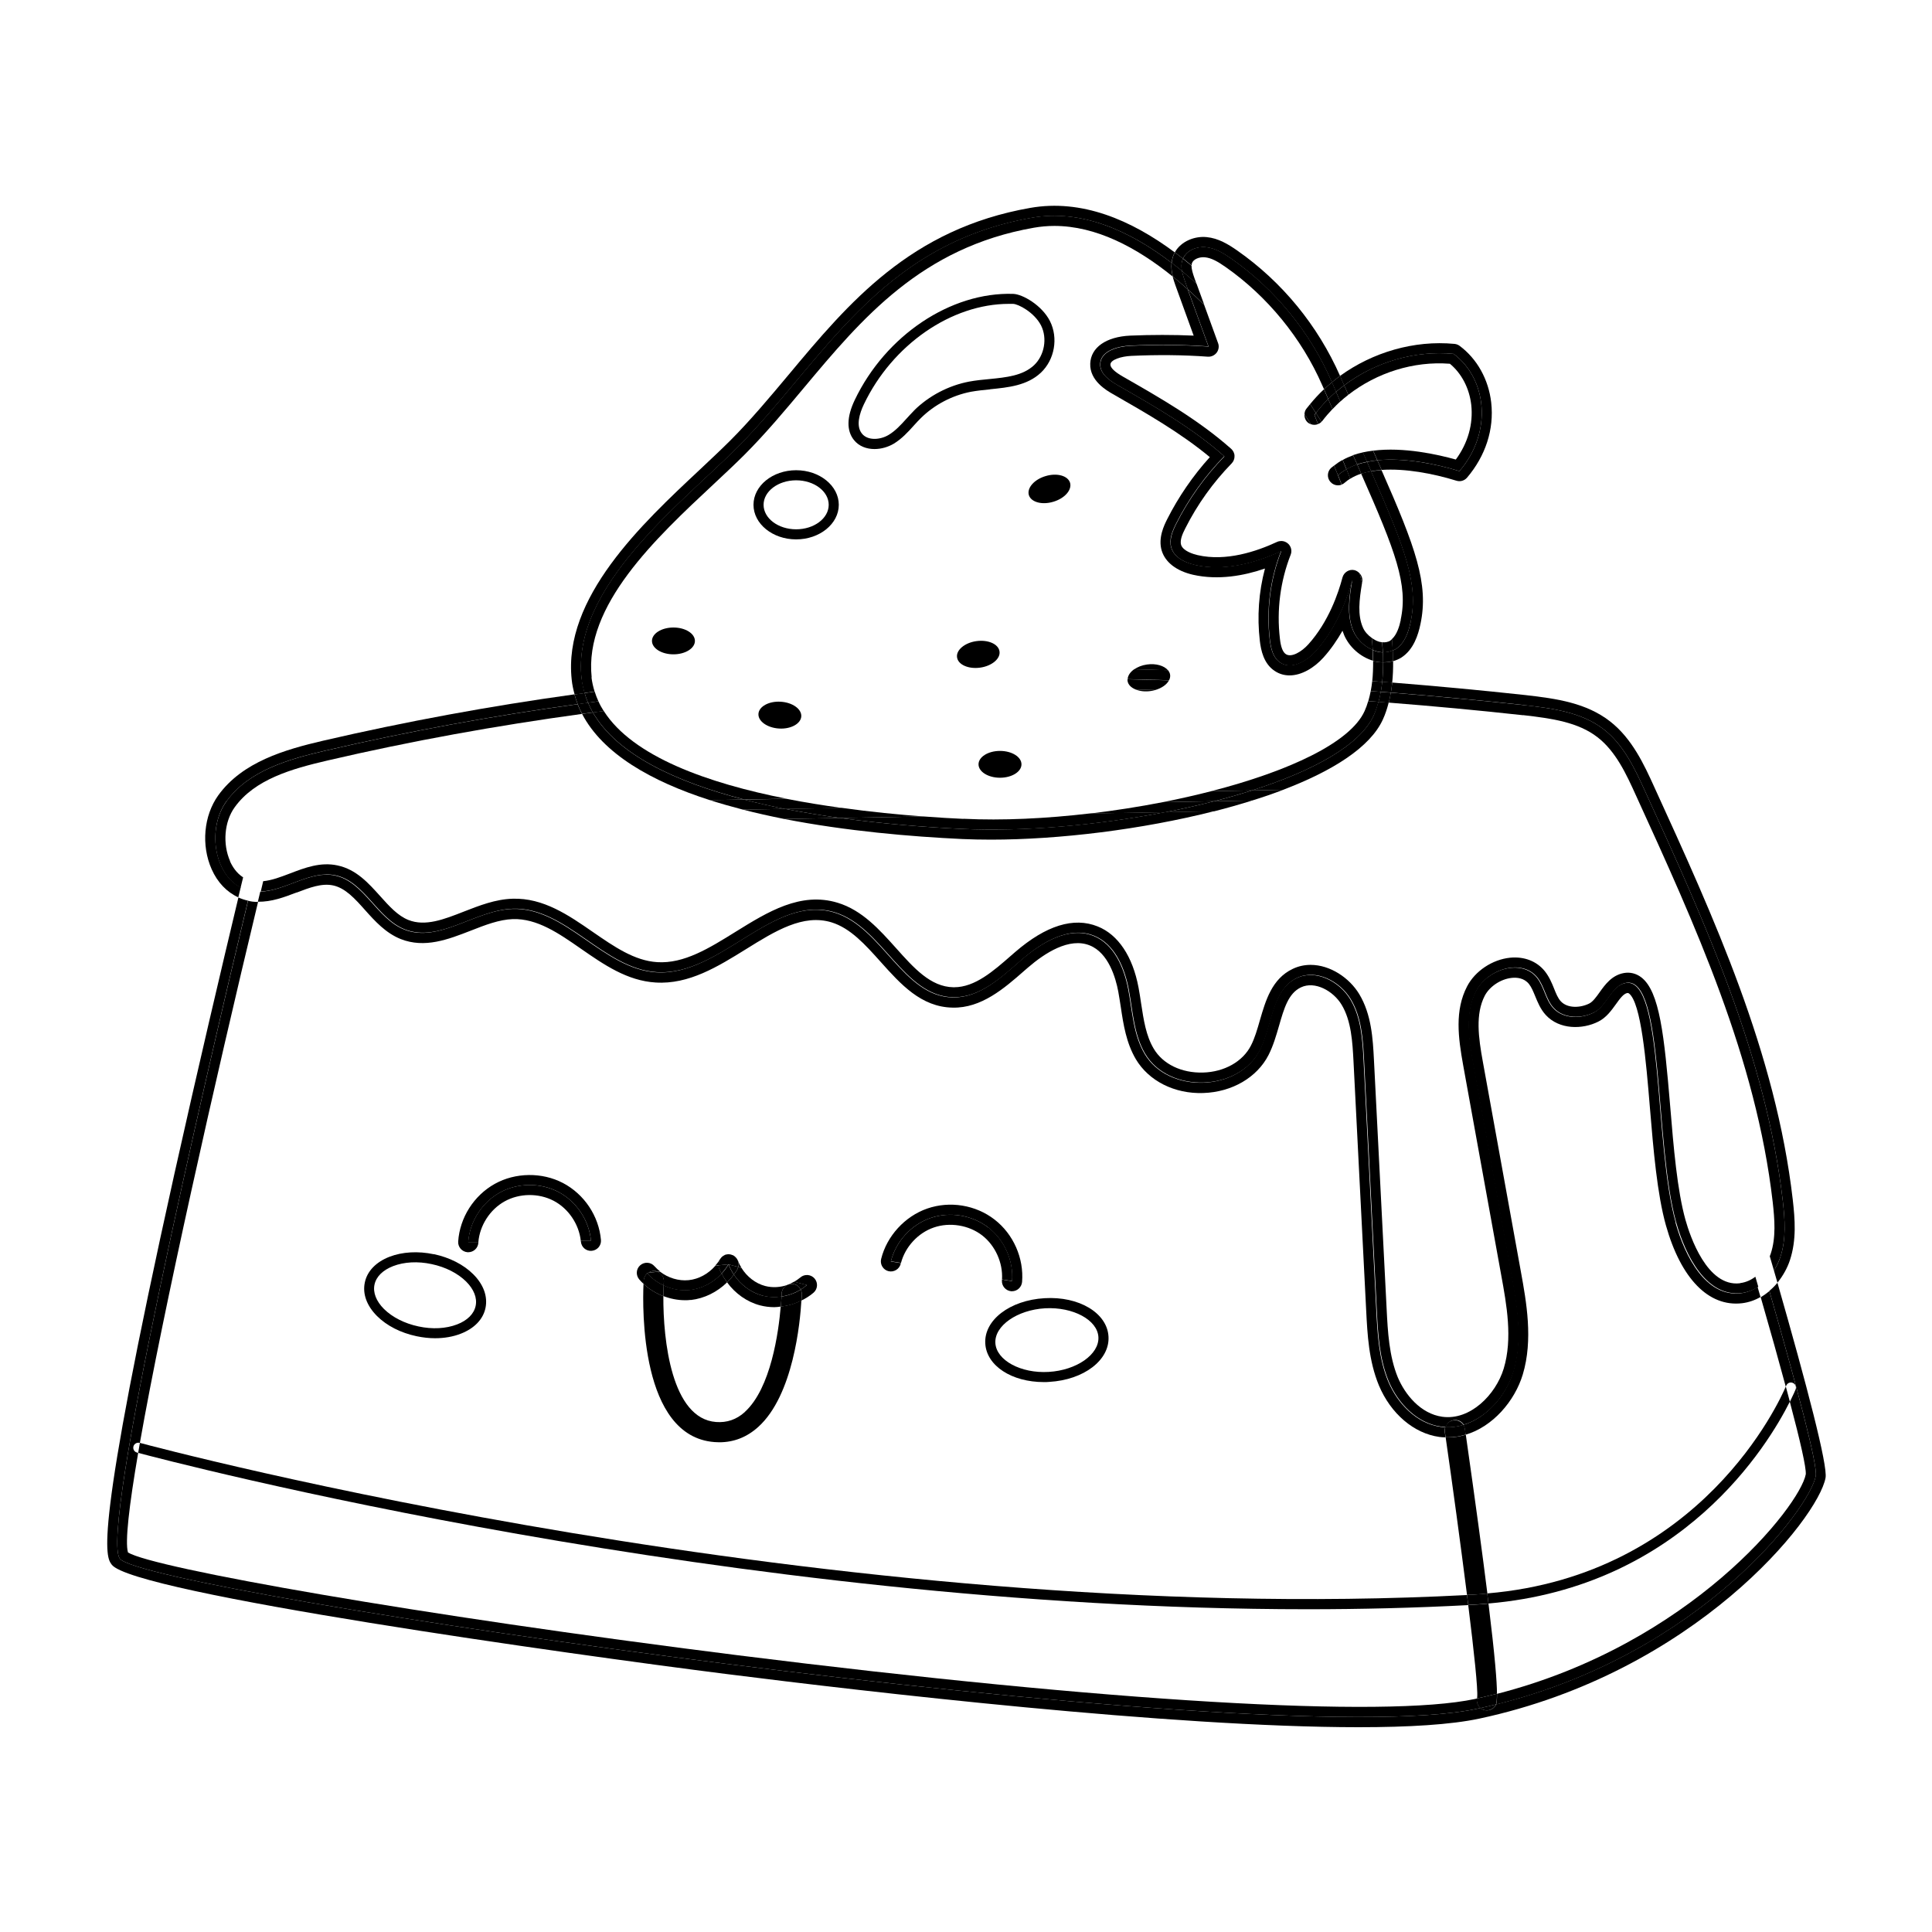 <svg width="2000" height="2000" viewBox="0 0 2000 2000" fill="none" xmlns="http://www.w3.org/2000/svg">
<g clip-path="url(#clip0_157_247)">
<path d="M234.47 829.535C257.328 797.701 298.554 785.907 336.754 777.035C423.068 756.996 510.218 740.922 597.994 728.919C596.741 725.684 595.593 722.239 594.654 718.795C507.191 730.902 420.355 746.871 334.353 766.807C295.006 775.992 250.961 788.621 225.912 823.377C210.883 844.357 208.065 875.042 219.128 899.883C225.181 913.556 234.888 923.576 246.682 928.899C247.517 925.351 248.352 921.906 249.187 918.566C221.215 904.058 214.431 857.195 234.47 829.327V829.535Z" fill="black"/>
<path d="M734.824 828.283L770.101 827.657C698.92 809.287 638.594 780.897 613.754 737.582C609.996 738.104 606.343 738.521 602.586 739.043C624.191 780.375 674.289 808.869 734.824 828.283Z" fill="black"/>
<path d="M608.744 727.457C607.388 724.222 606.135 720.882 605.196 717.438C601.752 717.855 598.203 718.377 594.759 718.899C595.698 722.343 596.742 725.683 598.099 729.023C601.647 728.501 605.196 728.084 608.849 727.562L608.744 727.457Z" fill="black"/>
<path d="M613.754 737.583C611.875 734.348 610.206 730.903 608.744 727.459C605.196 727.981 601.647 728.398 597.994 728.92C599.351 732.365 600.812 735.704 602.586 738.94C606.344 738.418 609.997 738.001 613.754 737.479V737.583Z" fill="black"/>
<path d="M615.632 715.977C612.084 716.394 608.64 716.916 605.195 717.438C606.135 720.882 607.387 724.222 608.744 727.458C612.293 726.936 615.946 726.414 619.494 725.996C618.033 722.761 616.676 719.421 615.632 715.977Z" fill="black"/>
<path d="M625.026 736.12C622.939 732.885 621.06 729.545 619.494 725.996C615.946 726.414 612.293 726.935 608.744 727.457C610.205 730.902 611.875 734.242 613.754 737.582C617.511 737.06 621.269 736.642 625.026 736.12Z" fill="black"/>
<path d="M697.146 649.596C684.83 649.596 674.915 655.858 674.915 663.477C674.915 671.097 684.83 677.359 697.146 677.359C709.462 677.359 719.377 671.097 719.377 663.477C719.377 655.858 709.462 649.596 697.146 649.596Z" fill="black"/>
<path d="M754.654 1298.49C755.802 1298.49 756.95 1298.8 757.994 1299.32C756.846 1298.9 755.802 1298.59 754.654 1298.49Z" fill="black"/>
<path d="M764.152 1305.9C764.152 1305.9 764.152 1306.11 764.257 1306.21C764.257 1306.11 764.152 1306 764.152 1305.9Z" fill="black"/>
<path d="M759.456 1299.84C759.456 1299.84 758.83 1299.64 758.517 1299.53C759.56 1300.05 760.604 1300.78 761.439 1301.62C760.813 1300.99 760.291 1300.37 759.456 1299.95V1299.84Z" fill="black"/>
<path d="M761.752 1301.83C762.587 1302.77 763.318 1303.81 763.839 1305.06C763.318 1303.81 762.691 1302.77 761.752 1301.83Z" fill="black"/>
<path d="M670.01 1318.11C670.01 1318.11 669.697 1317.8 669.592 1317.69H671.054C672.932 1316.33 675.02 1315.5 677.525 1315.6C678.673 1315.6 679.821 1316.02 680.864 1316.54L683.369 1316.23C681.282 1314.56 679.299 1312.79 677.525 1310.8C673.767 1306.42 667.192 1306 662.808 1309.76C658.425 1313.52 658.007 1320.09 661.765 1324.48C663.121 1326.15 664.687 1327.61 666.252 1329.07C666.252 1327.08 666.461 1325.83 666.461 1325.31C666.67 1322.39 668.027 1319.88 670.114 1318.11H670.01Z" fill="black"/>
<path d="M715.098 1345.77C729.084 1344.2 742.443 1337.52 752.671 1327.5C750.584 1324.68 748.705 1321.66 747.035 1318.42C738.268 1327.82 726.474 1333.97 713.95 1335.33C704.765 1336.27 695.372 1334.5 687.022 1330.53C686.813 1333.97 686.709 1337.63 686.709 1341.7C693.806 1344.41 701.425 1345.98 709.044 1345.98C711.027 1345.98 713.01 1345.98 714.993 1345.66L715.098 1345.77Z" fill="black"/>
<path d="M745.992 1302.77C745.992 1302.77 745.47 1303.29 745.261 1303.6C743.904 1306 742.234 1308.19 740.355 1310.28L744.008 1309.86C743.8 1307.25 744.53 1304.75 745.992 1302.66V1302.77Z" fill="black"/>
<path d="M747.453 1300.99C748.079 1300.47 748.81 1300.05 749.541 1299.63C748.81 1300.05 748.079 1300.37 747.453 1300.99Z" fill="black"/>
<path d="M687.231 1326.77C687.231 1327.92 687.126 1329.38 687.022 1330.74C695.372 1334.7 704.765 1336.48 713.95 1335.54C726.474 1334.18 738.268 1327.92 747.035 1318.63C746.096 1316.75 745.157 1314.77 744.426 1312.79C744.113 1311.85 744.008 1311.01 744.008 1310.07L740.355 1310.49C733.258 1318.63 723.343 1324.16 712.906 1325.21C702.469 1326.25 691.719 1322.91 683.265 1316.44L680.76 1316.75C684.726 1318.42 687.544 1322.39 687.231 1326.98V1326.77Z" fill="black"/>
<path d="M669.593 1317.69C669.593 1317.69 669.906 1318 670.01 1318.11C670.323 1317.9 670.741 1317.69 671.054 1317.48H669.593V1317.69Z" fill="black"/>
<path d="M764.152 1311.53L767.597 1312.47C766.344 1310.49 765.3 1308.4 764.361 1306.21C764.779 1307.99 764.674 1309.76 764.152 1311.64V1311.53Z" fill="black"/>
<path d="M758.099 1299.32C758.099 1299.32 758.412 1299.32 758.516 1299.43C758.412 1299.43 758.203 1299.43 758.099 1299.32Z" fill="black"/>
<path d="M750.48 1299.22C750.48 1299.22 749.958 1299.64 749.645 1299.74C750.062 1299.53 750.48 1299.32 750.897 1299.11C750.793 1299.11 750.584 1299.11 750.48 1299.11V1299.22Z" fill="black"/>
<path d="M761.438 1301.51C761.438 1301.51 761.647 1301.72 761.752 1301.83C761.752 1301.72 761.543 1301.62 761.438 1301.51Z" fill="black"/>
<path d="M763.943 1305.17C763.943 1305.17 763.943 1305.17 763.943 1305.06C764.048 1305.38 764.256 1305.58 764.361 1305.9C764.361 1305.69 764.152 1305.48 764.048 1305.27L763.943 1305.17Z" fill="black"/>
<path d="M745.992 1302.77C746.41 1302.14 746.932 1301.51 747.558 1300.99C746.932 1301.51 746.514 1302.14 745.992 1302.77Z" fill="black"/>
<path d="M743.904 1309.86L754.237 1308.82C754.237 1308.82 754.237 1308.82 754.237 1308.92L764.152 1311.53C764.674 1309.76 764.778 1307.88 764.361 1306.11C764.361 1306 764.361 1305.9 764.257 1305.79C764.257 1305.48 763.943 1305.27 763.839 1304.96C763.317 1303.71 762.691 1302.66 761.752 1301.72C761.752 1301.72 761.543 1301.51 761.439 1301.41C760.604 1300.57 759.56 1299.84 758.516 1299.32C758.412 1299.32 758.203 1299.32 758.099 1299.22C757.055 1298.8 755.907 1298.49 754.759 1298.38C754.55 1298.38 754.341 1298.38 754.028 1298.38C752.985 1298.38 751.941 1298.59 750.897 1298.9C750.48 1299.01 750.062 1299.32 749.645 1299.53C748.914 1299.95 748.184 1300.37 747.557 1300.89C747.035 1301.41 746.514 1301.93 745.992 1302.66C744.426 1304.75 743.696 1307.15 744.009 1309.86H743.904Z" fill="black"/>
<path d="M759.664 1319.47C757.472 1316.23 755.594 1312.68 754.132 1308.92C752.149 1312.37 749.749 1315.6 747.035 1318.42C748.601 1321.66 750.584 1324.68 752.671 1327.5C755.176 1325 757.577 1322.39 759.664 1319.47Z" fill="black"/>
<path d="M754.132 1308.92C754.132 1308.92 754.132 1308.92 754.132 1308.82L743.8 1309.86C743.8 1310.8 743.904 1311.74 744.217 1312.58C744.948 1314.56 745.887 1316.54 746.827 1318.42C749.54 1315.5 751.941 1312.37 753.924 1308.92H754.132Z" fill="black"/>
<path d="M759.665 1319.47C760.917 1317.69 762.169 1315.92 763.318 1314.04C763.735 1313.2 763.944 1312.37 764.153 1311.53L754.237 1308.92C755.698 1312.68 757.577 1316.23 759.769 1319.47H759.665Z" fill="black"/>
<path d="M686.709 1341.8C686.709 1337.73 686.814 1334.08 687.023 1330.63C680.656 1327.61 674.811 1323.43 670.01 1318.11C667.923 1319.88 666.566 1322.39 666.357 1325.31C666.357 1325.83 666.253 1327.09 666.148 1329.07C672.098 1334.6 679.09 1338.88 686.709 1341.8Z" fill="black"/>
<path d="M677.525 1315.6C675.124 1315.5 672.932 1316.34 671.054 1317.48L680.76 1316.44C679.716 1316.02 678.673 1315.6 677.42 1315.5L677.525 1315.6Z" fill="black"/>
<path d="M680.76 1316.54L671.053 1317.59C671.053 1317.59 670.323 1317.9 670.01 1318.21C674.706 1323.54 680.551 1327.71 687.022 1330.74C687.022 1329.38 687.127 1328.02 687.231 1326.77C687.544 1322.18 684.83 1318.21 680.76 1316.54Z" fill="black"/>
<path d="M582.86 1224.69C561.255 1213.32 533.493 1213.63 512.201 1225.53C490.492 1237.64 475.985 1260.5 474.315 1285.13C473.897 1290.87 478.281 1295.88 484.021 1296.3C484.23 1296.3 484.543 1296.3 484.752 1296.3C490.179 1296.3 494.771 1292.12 495.189 1286.59C495.189 1286.28 495.189 1286.07 495.293 1285.75H484.752C486.213 1264.77 498.946 1244.84 517.315 1234.61C535.685 1224.38 559.377 1224.07 578.059 1233.88C596.742 1243.69 609.892 1263.31 611.771 1284.4H601.23C601.23 1284.4 601.229 1285.02 601.334 1285.34C601.856 1291.08 606.761 1295.36 612.606 1294.83C618.346 1294.31 622.626 1289.3 622.104 1283.56C619.912 1258.83 604.882 1236.28 582.86 1224.69Z" fill="black"/>
<path d="M577.955 1233.88C559.273 1224.07 535.58 1224.38 517.211 1234.61C498.842 1244.84 486.109 1264.77 484.647 1285.86H495.189C496.65 1268.53 507.192 1252.14 522.325 1243.69C537.668 1235.13 557.603 1234.92 573.154 1243.06C588.496 1251.1 599.351 1267.28 601.23 1284.5H611.771C609.892 1263.31 596.742 1243.69 578.059 1233.88H577.955Z" fill="black"/>
<path d="M449.057 1298.38C432.775 1294.94 416.493 1295.88 403.238 1300.99C389.252 1306.42 380.068 1315.92 377.667 1327.61C375.162 1339.4 379.65 1351.72 390.296 1362.36C400.316 1372.38 414.823 1379.79 431.209 1383.24C437.68 1384.6 444.151 1385.33 450.414 1385.33C459.911 1385.33 469.096 1383.76 477.028 1380.63C491.014 1375.2 500.198 1365.7 502.599 1353.91C504.999 1342.11 500.616 1329.8 489.97 1319.15C479.95 1309.13 465.443 1301.72 449.057 1298.28V1298.38ZM492.371 1351.93C490.596 1360.17 483.812 1366.96 473.166 1371.03C461.79 1375.41 447.596 1376.25 433.192 1373.11C418.894 1370.09 406.16 1363.62 397.498 1355.06C389.461 1347.02 385.912 1338.04 387.687 1329.8C389.461 1321.55 396.245 1314.87 406.891 1310.7C418.267 1306.31 432.462 1305.48 446.865 1308.61C461.268 1311.64 473.897 1318.11 482.56 1326.67C490.596 1334.7 494.145 1343.68 492.371 1351.93Z" fill="black"/>
<path d="M1831.66 1336.37C1860.78 1437.72 1881.76 1516.73 1879.67 1527.9C1873.51 1561.2 1761.1 1711.7 1548.71 1764.41C1548.5 1764.83 1548.29 1765.25 1548.19 1765.45C1546.2 1768.79 1542.76 1770.57 1539.21 1770.57C1537.44 1770.57 1535.56 1770.15 1533.89 1769.11C1533.37 1768.79 1533.05 1768.38 1532.63 1768.06C1531.49 1768.27 1530.34 1768.59 1529.09 1768.9C1304.06 1816.91 150.452 1648.76 124.047 1613.49C103.277 1585.72 210.257 1126.27 256.702 932.343C253.258 931.612 249.918 930.464 246.787 929.107C229.774 1000.19 204.621 1107.06 180.616 1214.78C96.388 1593.86 109.435 1611.4 115.697 1619.75C137.823 1649.29 593.089 1712.85 750.793 1732.79C899.313 1751.57 1212.53 1788 1406.45 1788C1458.43 1788 1501.85 1785.39 1531.28 1779.13C1755.05 1731.32 1882.07 1571.74 1889.79 1529.88C1892.19 1517.04 1870.38 1433.86 1840.01 1327.92C1837.5 1330.95 1834.68 1333.76 1831.55 1336.37H1831.66Z" fill="black"/>
<path d="M1528.98 1758.25C1528.25 1758.36 1527.62 1758.57 1526.89 1758.77C1433.59 1778.71 1148.24 1761.7 763.526 1713.48C431.001 1671.73 159.115 1623.4 132.5 1607.12C129.265 1596.47 133.648 1558.69 143.042 1504C142.416 1503.79 141.894 1503.68 141.789 1503.68C138.971 1502.95 137.406 1500.03 138.136 1497.32C138.867 1494.6 141.789 1492.93 144.503 1493.66C144.503 1493.66 144.712 1493.66 144.816 1493.66C169.03 1356.1 221.842 1122.3 267.139 933.7C265.364 933.7 263.486 933.595 261.607 933.387C259.937 933.178 258.372 932.865 256.806 932.447C210.257 1126.37 103.277 1585.72 124.046 1613.49C150.452 1648.76 1304.06 1816.91 1529.09 1768.9C1530.23 1768.69 1531.38 1768.38 1532.63 1768.06C1529.71 1765.66 1528.36 1761.91 1529.09 1758.15L1528.98 1758.25Z" fill="black"/>
<path d="M1848.67 1435.42C1848.88 1434.9 1849.09 1434.49 1849.09 1434.49C1850.13 1431.77 1853.16 1430.41 1855.87 1431.56C1858.58 1432.61 1859.84 1435.63 1858.79 1438.35C1858.69 1438.66 1856.71 1443.36 1852.84 1451.19C1863.7 1492.1 1869.86 1519.34 1869.34 1526.13C1863.28 1559 1750.46 1702.1 1549.75 1753.45C1549.75 1760.44 1549.23 1763.16 1548.71 1764.52C1761.1 1711.81 1873.41 1561.4 1879.67 1528C1881.76 1516.84 1860.78 1437.83 1831.66 1336.48C1828.84 1338.88 1825.92 1340.97 1822.68 1342.85C1832.7 1377.6 1841.47 1408.91 1848.67 1435.63V1435.42Z" fill="black"/>
<path d="M1577.83 729.964C1606.74 733.199 1637.11 737.165 1660.07 754.909C1680.63 770.774 1692.11 795.197 1702.86 818.786C1765.17 955.098 1828.32 1094.23 1845.54 1243.17C1847.73 1262.58 1849.19 1282.62 1843.03 1301.2C1841.47 1306.11 1839.17 1310.8 1836.35 1315.19C1837.61 1319.47 1838.75 1323.64 1840.01 1327.82C1845.85 1320.61 1850.34 1312.47 1852.95 1304.44C1859.84 1283.56 1858.17 1262.17 1855.87 1241.92C1838.34 1090.05 1774.25 949.879 1712.36 814.402C1702.24 792.17 1689.61 764.407 1666.44 746.559C1642.22 727.876 1612.48 723.284 1578.98 719.526C1532.95 714.516 1487.03 710.237 1441.21 706.584C1440.89 710.133 1440.37 713.577 1439.85 716.917C1486.09 720.57 1532.01 724.954 1577.93 729.859L1577.83 729.964Z" fill="black"/>
<path d="M307.112 923.993C320.472 918.879 333.101 914.077 344.79 916.582C357.524 919.296 367.334 930.255 377.771 941.945C388.313 953.739 399.272 965.847 414.823 972.109C439.768 981.92 463.877 972.527 487.256 963.446C502.39 957.497 516.689 951.965 530.883 951.443C556.037 950.713 578.163 965.951 601.542 982.233C625.026 998.516 649.24 1015.32 678.672 1017.09C713.115 1019.29 743.174 1000.6 772.293 982.547C802.665 963.655 831.367 945.911 860.695 954.783C880.421 960.837 895.659 977.85 911.732 995.802C932.293 1018.76 953.585 1042.56 986.149 1043.08C1015.79 1043.81 1039.59 1023.15 1060.25 1004.99L1064.11 1001.65C1081.65 986.513 1106.91 970.126 1128.09 978.685C1147.4 986.408 1154.92 1011.98 1157.63 1026.49C1158.57 1031.71 1159.4 1037.03 1160.24 1042.46C1162.95 1060.72 1165.88 1079.51 1175.79 1096.42C1189.15 1118.96 1215.87 1132.53 1245.61 1131.49C1275.36 1130.55 1301.35 1115.41 1313.25 1092.03C1318.05 1082.54 1321.07 1072.2 1324 1062.08C1329.22 1043.92 1333.7 1028.26 1346.75 1022.1C1361.26 1015.22 1380.25 1025.86 1388.81 1040.06C1398.94 1056.76 1400.08 1078.99 1401.13 1098.51L1414.28 1356.83C1415.53 1381.15 1416.89 1408.7 1427.43 1434.17C1439.74 1463.5 1463.65 1483.85 1489.95 1487.51C1492.14 1487.82 1494.33 1487.92 1496.42 1487.92C1496.1 1486.05 1495.9 1484.06 1495.58 1482.18C1495.37 1480.51 1495.58 1478.95 1496.1 1477.49C1494.54 1477.49 1492.97 1477.38 1491.3 1477.07C1466.46 1473.63 1446.74 1453.06 1437.03 1430C1427.43 1406.83 1425.97 1381.25 1424.71 1356.2C1420.33 1270.1 1415.95 1183.99 1411.56 1097.88C1410.42 1076.07 1409.06 1053.21 1397.79 1034.52C1386.52 1015.84 1361.99 1003.11 1342.26 1012.5C1316.27 1024.82 1317 1061.45 1303.96 1087.13C1282.04 1130.24 1209.5 1132.64 1184.87 1090.89C1173.18 1071.06 1172.24 1047.05 1167.96 1024.4C1163.68 1001.75 1153.35 977.432 1132.06 968.874C1106.38 958.541 1078.2 975.554 1057.33 993.61C1036.46 1011.77 1014.02 1033.06 986.357 1032.54C934.798 1031.71 913.089 959.689 863.722 944.659C799.951 925.245 745.783 1010.83 679.299 1006.55C624.295 1003.11 585.574 939.127 530.466 940.901C491.744 942.154 454.588 976.493 418.58 962.298C389.983 951.026 376.937 912.825 346.878 906.354C320.889 900.822 295.736 922.219 269.435 923.054C268.6 926.498 267.765 930.047 266.93 933.491C281.124 933.7 294.275 928.794 307.008 923.889L307.112 923.993Z" fill="black"/>
<path d="M1734.7 1265.71C1711.84 1184.3 1722.8 1010.62 1682.82 1017.62C1667.9 1020.23 1663.31 1041.41 1649.84 1048.2C1636.38 1054.98 1618.11 1054.77 1607.89 1043.61C1599.74 1034.73 1598.49 1021.37 1590.87 1011.98C1574.8 992.15 1539.63 1003.32 1527.83 1025.97C1516.04 1048.62 1520.21 1075.86 1524.81 1101.01C1537.96 1173.34 1551 1245.78 1564.15 1318.11C1570.31 1351.82 1576.37 1387.1 1566.45 1419.87C1558.94 1444.92 1538.9 1467.68 1514.79 1475.09C1515.52 1476.34 1516.14 1477.7 1516.35 1479.16C1516.67 1481.25 1516.98 1483.23 1517.19 1485.21C1545.37 1476.86 1568.02 1450.45 1576.37 1422.9C1587.22 1386.89 1580.12 1347.75 1574.38 1316.23L1535.04 1099.13C1530.44 1073.98 1527.21 1049.76 1537.02 1030.77C1542.13 1021.06 1553.61 1013.44 1565.09 1012.29C1570.42 1011.77 1577.72 1012.4 1582.73 1018.56C1585.34 1021.79 1587.22 1026.38 1589.2 1031.19C1591.81 1037.45 1594.63 1044.65 1600.16 1050.7C1614.25 1066.05 1638.15 1065.84 1654.54 1057.59C1662.89 1053.42 1668.11 1046.01 1672.8 1039.54C1676.98 1033.69 1680.63 1028.68 1684.6 1027.95C1685.22 1027.95 1685.54 1027.95 1686.27 1028.37C1698.9 1038.18 1704.01 1098.4 1707.98 1146.73C1711.63 1190.67 1715.49 1236.18 1724.57 1268.53C1740.12 1323.75 1768.83 1353.07 1803.27 1349.11C1810.26 1348.27 1816.73 1345.98 1822.47 1342.64C1821.53 1339.19 1820.49 1335.75 1819.45 1332.3C1814.12 1335.64 1808.38 1338.04 1802.02 1338.78C1765.9 1342.95 1744.3 1300.68 1734.49 1265.71H1734.7Z" fill="black"/>
<path d="M238.228 891.533C230.296 873.581 232.175 850.619 242.925 835.693C263.695 806.782 301.79 795.927 339.051 787.264C425.991 767.016 513.976 751.151 602.482 739.043C600.812 735.808 599.247 732.363 597.89 729.023C510.114 741.026 422.965 757.1 336.65 777.14C298.45 786.012 257.224 797.806 234.367 829.64C214.432 857.403 221.216 904.371 249.083 918.879C249.918 915.226 250.857 911.678 251.692 908.233C244.491 903.641 240.316 896.543 238.124 891.638L238.228 891.533Z" fill="black"/>
<path d="M1576.68 740.295C1607.05 743.739 1633.77 747.705 1653.7 763.153C1672.8 777.869 1683.76 801.875 1693.37 823.063C1754.63 957.079 1817.98 1095.69 1835.1 1244.32C1837.08 1262.16 1838.65 1281.06 1833.01 1297.96C1832.7 1298.8 1832.39 1299.63 1832.07 1300.47C1833.54 1305.37 1834.89 1310.38 1836.35 1315.19C1839.17 1310.8 1841.36 1306 1843.03 1301.2C1849.19 1282.62 1847.73 1262.58 1845.54 1243.17C1828.32 1094.23 1765.17 955.096 1702.86 818.784C1692.11 795.195 1680.63 770.772 1660.07 754.907C1637.11 737.164 1606.74 733.197 1577.83 729.962C1532.01 725.056 1486.09 720.673 1439.74 717.02C1439.12 720.568 1438.49 724.013 1437.66 727.353C1483.89 731.006 1530.23 735.285 1576.68 740.399V740.295Z" fill="black"/>
<path d="M1801.08 1328.44C1767.05 1332.41 1749.41 1279.28 1744.82 1262.9C1736.26 1232.42 1732.5 1187.96 1728.96 1144.95C1722.8 1071.89 1718.1 1026.49 1699.11 1011.77C1693.78 1007.7 1687.52 1006.14 1681.05 1007.28C1668.63 1009.48 1661.53 1019.29 1655.9 1027.22C1652.35 1032.23 1648.9 1036.93 1645.25 1038.8C1636.17 1043.4 1622.71 1044.13 1615.71 1036.51C1612.69 1033.27 1610.81 1028.47 1608.72 1023.25C1606.42 1017.51 1603.71 1011.04 1599.12 1005.3C1590.77 994.968 1577.72 989.958 1563.22 991.419C1544.85 993.298 1527 1005.2 1518.75 1021.06C1505.81 1045.9 1509.46 1073.87 1514.68 1102.79L1554.03 1319.88C1559.67 1350.67 1566.03 1385.64 1556.64 1416.74C1548.39 1443.88 1521.88 1470.6 1493.08 1466.63C1470.43 1463.5 1454.46 1443.46 1447.05 1425.93C1437.97 1403.9 1436.61 1378.23 1435.47 1355.58L1422.31 1097.25C1421.17 1075.23 1419.81 1050.29 1407.08 1029.1C1396.95 1012.29 1377.02 998.83 1356.77 998.83C1350.51 998.83 1344.25 1000.08 1338.19 1003C1316.59 1013.23 1310.12 1035.99 1304.27 1056.03C1301.56 1065.52 1298.95 1074.61 1294.98 1082.33C1286.53 1098.92 1267.53 1109.67 1245.41 1110.3C1223.07 1110.93 1203.66 1101.53 1194.26 1085.46C1186.33 1072.1 1183.93 1056.03 1181.32 1039.01C1180.49 1033.38 1179.65 1027.85 1178.61 1022.31C1172.56 990.062 1157.53 967.518 1136.34 959.063C1111.5 949.043 1082.8 958.02 1050.86 985.574L1046.89 989.019C1028.42 1005.2 1009.32 1022 987.715 1022C987.402 1022 987.193 1022 986.88 1022C963.397 1021.58 946.071 1002.17 927.702 981.608C910.376 962.299 892.529 942.259 867.167 934.535C828.758 922.846 794.629 944.034 761.648 964.491C734.094 981.608 708.106 997.786 680.343 996.012C656.755 994.55 635.881 980.042 613.754 964.804C588.601 947.373 562.404 929.317 530.571 930.361C512.828 930.882 496.129 937.458 480.055 943.72C459.599 951.757 440.29 959.272 422.86 952.383C411.797 948 403.03 938.189 393.636 927.751C381.425 914.183 368.901 900.092 349.488 895.917C331.745 892.055 315.567 898.318 300.016 904.267C290.414 907.92 281.333 911.364 272.462 912.199C271.627 915.748 270.792 919.297 269.957 922.846C296.258 922.011 321.307 900.614 347.4 906.146C377.459 912.617 390.505 950.818 419.103 962.09C455.111 976.285 492.267 941.946 530.988 940.694C586.096 938.919 624.818 1002.9 679.821 1006.34C746.305 1010.62 800.474 925.037 864.244 944.451C913.612 959.481 935.321 1031.5 986.88 1032.33C1014.54 1032.86 1036.98 1011.56 1057.85 993.402C1078.73 975.346 1106.91 958.333 1132.58 968.666C1153.87 977.224 1164.21 1001.54 1168.49 1024.19C1172.76 1046.84 1173.7 1070.85 1185.39 1090.68C1210.02 1132.43 1282.56 1130.03 1304.48 1086.92C1317.53 1061.25 1316.8 1024.61 1342.78 1012.29C1362.51 1002.9 1387.04 1015.63 1398.31 1034.32C1409.58 1053 1410.94 1075.86 1412.09 1097.67C1416.47 1183.78 1420.85 1269.89 1425.24 1356C1426.49 1381.05 1427.95 1406.62 1437.55 1429.79C1447.26 1452.86 1466.99 1473.42 1491.83 1476.86C1493.39 1477.07 1494.96 1477.17 1496.63 1477.28C1497.77 1473.63 1500.91 1470.7 1504.98 1470.08C1509.26 1469.45 1513.12 1471.43 1515.31 1474.88C1539.42 1467.47 1559.35 1444.71 1566.97 1419.66C1576.89 1386.89 1570.83 1351.61 1564.68 1317.9C1551.53 1245.57 1538.48 1173.13 1525.33 1100.8C1520.74 1075.65 1516.56 1048.41 1528.36 1025.76C1540.15 1003.11 1575.32 991.941 1591.4 1011.77C1599.01 1021.17 1600.27 1034.53 1608.41 1043.4C1618.64 1054.57 1636.9 1054.77 1650.37 1047.99C1663.83 1041.21 1668.42 1020.02 1683.35 1017.41C1723.32 1010.42 1712.36 1184.09 1735.22 1265.5C1745.03 1300.47 1766.63 1342.74 1802.75 1338.57C1809.11 1337.84 1814.85 1335.44 1820.18 1332.1C1819.13 1328.65 1818.19 1325.21 1817.15 1321.66C1812.56 1325.1 1807.34 1327.5 1801.6 1328.23L1801.08 1328.44Z" fill="black"/>
<path d="M1496.52 1487.82C1503.52 1536.25 1511.97 1598.46 1518.65 1651.06C1521.47 1650.96 1524.29 1650.75 1527.1 1650.64C1531.38 1650.43 1535.45 1650.02 1539.73 1649.6C1534.83 1610.15 1527.62 1557.02 1517.4 1485.21C1511.45 1486.99 1505.29 1488.03 1498.82 1488.03C1498.09 1488.03 1497.36 1487.92 1496.63 1487.92L1496.52 1487.82Z" fill="black"/>
<path d="M1527.62 1661.08C1525.02 1661.19 1522.51 1661.29 1519.9 1661.5C1525.95 1710.14 1530.03 1748.65 1529.19 1756.9C1529.09 1757.31 1529.09 1757.84 1528.98 1758.25C1535.97 1756.69 1542.86 1755.12 1549.65 1753.35C1549.65 1741.14 1547.66 1715.46 1540.88 1660.04C1536.5 1660.45 1532.11 1660.87 1527.62 1661.08Z" fill="black"/>
<path d="M1533.78 1769.11C1535.45 1770.05 1537.23 1770.57 1539.11 1770.57C1542.65 1770.57 1546.2 1768.69 1548.08 1765.45C1548.29 1765.14 1548.39 1764.83 1548.6 1764.41C1543.28 1765.77 1537.96 1766.92 1532.53 1768.17C1532.95 1768.48 1533.26 1768.9 1533.78 1769.21V1769.11Z" fill="black"/>
<path d="M1549.65 1753.35C1542.86 1755.12 1535.97 1756.69 1528.98 1758.25C1528.25 1761.91 1529.61 1765.66 1532.53 1768.17C1537.96 1767.02 1543.28 1765.77 1548.6 1764.41C1549.13 1763.05 1549.65 1760.34 1549.65 1753.35Z" fill="black"/>
<path d="M1496.52 1487.82C1497.25 1487.82 1497.98 1487.92 1498.71 1487.92C1505.08 1487.92 1511.24 1486.88 1517.29 1485.11C1516.98 1483.02 1516.77 1481.14 1516.46 1479.05C1516.25 1477.59 1515.73 1476.23 1514.89 1474.98C1508.84 1476.86 1502.68 1477.7 1496.21 1477.38C1495.69 1478.84 1495.48 1480.41 1495.69 1482.08C1496 1483.96 1496.21 1485.94 1496.52 1487.82Z" fill="black"/>
<path d="M1514.89 1475.09C1512.8 1471.75 1508.84 1469.66 1504.56 1470.29C1500.49 1470.91 1497.36 1473.73 1496.21 1477.49C1502.58 1477.8 1508.84 1476.97 1514.89 1475.09Z" fill="black"/>
<path d="M1539.63 1649.6C1540.05 1653.15 1540.46 1656.59 1540.88 1659.93C1741.9 1642.71 1830.51 1495.54 1852.84 1450.98C1851.49 1445.97 1850.13 1440.75 1848.67 1435.32C1842.51 1449.93 1761.21 1630.71 1539.63 1649.5V1649.6Z" fill="black"/>
<path d="M1519.9 1661.5C1519.48 1658.05 1519.07 1654.61 1518.65 1651.17C862.991 1685.5 160.681 1497.95 144.816 1493.67C144.19 1497.21 143.668 1500.55 143.042 1504C173.623 1512.14 757.368 1665.88 1353.33 1665.88C1408.85 1665.88 1464.58 1664.53 1520.01 1661.6L1519.9 1661.5Z" fill="black"/>
<path d="M1518.65 1651.06C1519.07 1654.61 1519.48 1658.05 1519.9 1661.39C1522.51 1661.29 1525.02 1661.19 1527.63 1660.98C1532.11 1660.77 1536.5 1660.25 1540.88 1659.93C1540.46 1656.59 1540.05 1653.15 1539.63 1649.6C1535.45 1649.91 1531.28 1650.43 1527 1650.64C1524.18 1650.75 1521.36 1650.96 1518.54 1651.06H1518.65Z" fill="black"/>
<path d="M1430.87 705.853C1434.32 706.166 1437.76 706.374 1441.21 706.688C1441.94 699.486 1442.25 692.075 1442.15 684.352C1438.81 685.291 1435.36 685.708 1431.81 685.708C1431.81 692.701 1431.5 699.381 1430.87 705.853Z" fill="black"/>
<path d="M602.065 702.408C591.732 607.532 704.766 521.841 763.214 463.392C851.198 375.405 908.915 253.392 1068.39 225.42C1119.01 216.548 1168.69 238.258 1212.84 272.075C1213.05 269.988 1213.47 267.796 1214.2 265.604C1214.72 264.038 1215.45 262.681 1216.18 261.325C1170.78 227.507 1119.64 205.902 1066.62 215.191C942.523 236.901 878.439 313.616 816.547 387.721C797.134 410.892 777.199 434.794 755.908 456.086C746.619 465.375 735.868 475.395 724.596 486.041C664.688 542.09 582.548 618.805 591.837 703.661C592.359 708.984 593.507 713.994 594.864 719.004C598.308 718.482 601.856 718.064 605.301 717.542C603.944 712.637 602.796 707.731 602.169 702.512L602.065 702.408Z" fill="black"/>
<path d="M1295.92 818.262L1328.17 817.636C1379.73 798.014 1418.66 773.381 1431.6 744.679C1434.11 739.251 1435.99 733.406 1437.55 727.353C1434 727.039 1430.46 726.831 1426.91 726.518C1425.55 731.423 1423.98 736.12 1422.11 740.399C1408.12 771.503 1359.17 798.118 1295.82 818.262H1295.92Z" fill="black"/>
<path d="M996.795 858.133C957.864 856.359 913.82 852.81 869.567 846.757L811.85 847.8C875.933 860.325 942.835 866.066 996.273 868.571C1005.77 868.988 1015.58 869.197 1025.81 869.197C1096.26 869.197 1181.95 858.76 1256.78 839.764L1206.16 840.703C1134.98 854.48 1058.58 860.952 996.69 858.133H996.795Z" fill="black"/>
<path d="M770.102 827.656L734.824 828.283C745.888 831.831 757.368 835.067 768.953 838.094L812.789 837.363C798.282 834.545 783.983 831.309 769.997 827.656H770.102Z" fill="black"/>
<path d="M1296.23 828.7C1307.3 825.256 1318.05 821.603 1328.28 817.637L1296.03 818.263C1283.5 822.229 1270.46 825.987 1256.99 829.431L1296.34 828.7H1296.23Z" fill="black"/>
<path d="M812.789 837.363L768.953 838.094C783.043 841.747 797.342 844.878 811.85 847.801L869.567 846.757C850.571 844.148 831.471 841.016 812.789 837.363Z" fill="black"/>
<path d="M1256.89 829.432C1240.5 833.607 1223.59 837.469 1206.27 840.809L1256.89 839.869C1270.46 836.425 1283.61 832.667 1296.24 828.701L1256.89 829.432Z" fill="black"/>
<path d="M1429.41 716.185C1432.86 716.499 1436.4 716.707 1439.85 716.916C1440.37 713.576 1440.89 710.132 1441.21 706.583C1437.76 706.27 1434.32 706.061 1430.87 705.748C1430.46 709.297 1430.04 712.741 1429.41 716.081V716.185Z" fill="black"/>
<path d="M1437.66 727.353C1438.49 724.013 1439.22 720.568 1439.74 717.02C1436.3 716.707 1432.86 716.498 1429.31 716.289C1428.68 719.838 1427.85 723.282 1427.01 726.622C1430.56 726.935 1434.11 727.144 1437.66 727.457V727.353Z" fill="black"/>
<path d="M1421.48 684.246C1421.48 691.448 1421.27 698.545 1420.54 705.121C1423.98 705.33 1427.43 705.538 1430.87 705.851C1431.5 699.38 1431.81 692.596 1431.81 685.707C1428.37 685.707 1424.92 685.29 1421.48 684.246Z" fill="black"/>
<path d="M612.502 701.26C604.361 626.737 678.882 557.12 738.791 501.176C750.272 490.425 761.126 480.301 770.624 470.803C792.542 448.884 812.894 424.565 832.516 401.081C892.111 329.898 953.69 256.21 1070.17 235.753C1077.27 234.501 1084.36 233.874 1091.46 233.874C1134.36 233.874 1176.31 255.793 1214.1 286.374C1212.95 281.991 1212.22 277.085 1212.74 271.971C1168.59 238.258 1119.01 216.444 1068.29 225.316C908.811 253.288 851.094 375.301 763.109 463.288C704.661 521.737 591.628 607.428 601.961 702.304C602.482 707.522 603.631 712.428 605.092 717.334C608.536 716.916 612.085 716.394 615.529 715.872C614.068 711.176 612.92 706.27 612.293 701.156L612.502 701.26Z" fill="black"/>
<path d="M1254.07 818.993L1295.92 818.262C1359.17 798.118 1408.22 771.503 1422.21 740.399C1424.19 736.12 1425.76 731.423 1427.01 726.518C1423.46 726.205 1419.91 725.996 1416.37 725.787C1415.32 729.44 1414.07 732.885 1412.61 736.12C1397.79 768.893 1333.81 798.431 1253.96 818.993H1254.07Z" fill="black"/>
<path d="M770.101 827.656L814.146 826.821C733.05 810.852 655.085 783.297 625.026 736.016C621.269 736.537 617.511 736.955 613.754 737.477C638.594 780.792 698.921 809.182 770.101 827.551V827.656Z" fill="black"/>
<path d="M997.317 847.696C985.21 847.174 971.225 846.339 956.091 845.191L869.672 846.757C913.925 852.811 957.97 856.359 996.9 858.134C1058.79 861.056 1135.19 854.585 1206.37 840.703L1128.41 842.06C1083.01 847.383 1037.71 849.575 997.422 847.592L997.317 847.696Z" fill="black"/>
<path d="M1256.89 829.432C1270.35 825.987 1283.4 822.23 1295.92 818.264L1254.07 818.994C1237.89 823.169 1221.09 826.927 1203.87 830.371L1256.89 829.432Z" fill="black"/>
<path d="M870.924 836.319C852.241 833.71 833.037 830.683 814.146 826.926L770.102 827.761C783.983 831.309 798.282 834.545 812.894 837.468L871.028 836.424L870.924 836.319Z" fill="black"/>
<path d="M870.924 836.319L812.789 837.363C831.471 841.016 850.571 844.147 869.567 846.757L955.986 845.191C930.415 843.312 901.191 840.494 870.924 836.215V836.319Z" fill="black"/>
<path d="M1128.3 842.165L1206.27 840.808C1223.59 837.468 1240.5 833.607 1256.89 829.432L1203.87 830.371C1179.24 835.172 1153.77 839.138 1128.41 842.165H1128.3Z" fill="black"/>
<path d="M1418.97 715.454C1422.42 715.767 1425.97 715.976 1429.41 716.185C1430.04 712.845 1430.56 709.4 1430.87 705.852C1427.43 705.539 1423.98 705.33 1420.54 705.121C1420.12 708.67 1419.6 712.114 1418.97 715.454Z" fill="black"/>
<path d="M1416.47 725.788C1420.02 726.101 1423.57 726.31 1427.12 726.519C1428.05 723.179 1428.79 719.734 1429.41 716.186C1425.97 715.873 1422.42 715.664 1418.97 715.455C1418.24 719.004 1417.41 722.448 1416.47 725.788Z" fill="black"/>
<path d="M1460.31 643.855C1458.01 654.501 1454.15 665.878 1445.07 671.827C1444.02 672.558 1442.88 672.871 1441.73 673.393C1441.94 677.15 1442.04 680.803 1442.04 684.456C1445.07 683.621 1447.99 682.369 1450.7 680.699C1463.54 672.349 1468.13 657.006 1470.43 646.151C1479.3 604.61 1465.32 566.514 1430.14 486.668C1426.39 486.981 1422.84 487.399 1419.29 487.92C1454.88 568.706 1468.55 604.923 1460.2 643.959L1460.31 643.855Z" fill="black"/>
<path d="M1248.12 255.897C1257.93 256.837 1266.7 262.264 1274.73 267.9C1319.93 299.526 1356.14 343.884 1378.17 394.401C1378.37 394.819 1378.58 395.236 1378.79 395.758C1381.51 393.462 1384.32 391.27 1387.25 389.183C1364.18 336.891 1327.44 292.011 1280.79 259.342C1271.5 252.871 1261.27 246.608 1249.16 245.46C1237.16 244.208 1222.76 249.426 1216.18 261.22C1219 263.308 1221.82 265.5 1224.64 267.692C1228.39 259.237 1238.83 254.958 1248.12 255.897Z" fill="black"/>
<path d="M1235.91 347.432C1214.41 346.493 1192.28 346.493 1169.95 347.432C1145.11 348.581 1129.24 359.644 1128.62 376.344C1127.89 394.088 1145.52 404.212 1152.1 407.969C1186.54 427.696 1222.13 448.049 1252.4 473.203C1234.87 492.616 1220.04 514.222 1208.25 537.497C1205.12 543.759 1198.65 556.806 1202.61 570.062C1206.37 582.169 1217.85 591.041 1235.07 595.007C1261.17 600.852 1287.68 596.051 1309.49 588.536C1303.02 612.855 1301.25 638.322 1304.17 663.372C1305.32 673.183 1308.13 687.065 1319.61 694.58C1324.42 697.815 1329.74 699.172 1334.96 699.172C1347.59 699.172 1360.63 691.135 1369.92 680.802C1377.85 672.035 1384.32 662.432 1389.75 652.934C1390.27 654.5 1390.9 656.066 1391.53 657.631C1396.95 670.052 1408.33 680.072 1421.27 683.933C1421.27 680.28 1421.06 676.419 1420.85 672.661C1412.3 669.112 1404.78 661.911 1401.02 653.456C1393.82 636.965 1396.64 617.969 1399.67 600.226C1393.61 623.292 1381.71 651.995 1362.09 673.809C1352.7 684.247 1337.04 693.64 1325.25 685.812C1317.74 680.907 1315.44 671.095 1314.4 662.119C1310.74 631.225 1314.81 599.391 1326.19 570.375C1298.95 583.108 1266.59 591.458 1237.16 584.778C1226.72 582.378 1215.56 577.159 1212.43 566.93C1209.92 558.581 1213.57 549.813 1217.44 542.09C1230.38 516.414 1247.29 492.825 1267.32 472.263C1234.66 443.248 1195.93 421.016 1157.11 398.784C1148.34 393.774 1138.43 386.781 1138.84 376.657C1139.37 363.193 1156.8 358.392 1170.26 357.765C1197.19 356.513 1224.12 356.722 1250.94 358.6C1243.74 338.874 1236.64 319.147 1229.44 299.421C1224.32 294.828 1219.21 290.444 1213.89 286.165C1214.72 289.401 1215.77 292.323 1216.6 294.828L1235.6 347.224L1235.91 347.432Z" fill="black"/>
<path d="M1431.5 675.271C1431.71 678.82 1431.71 682.264 1431.81 685.604C1435.36 685.604 1438.81 685.291 1442.14 684.247C1442.14 680.594 1442.04 676.941 1441.83 673.184C1438.6 674.645 1435.15 675.271 1431.6 675.167L1431.5 675.271Z" fill="black"/>
<path d="M1212.84 272.075C1216.5 274.788 1220.04 277.607 1223.59 280.529C1222.86 276.667 1222.76 272.701 1224.11 269.048C1224.22 268.63 1224.53 268.213 1224.74 267.795C1221.92 265.604 1219.11 263.516 1216.29 261.324C1215.56 262.681 1214.83 264.038 1214.3 265.604C1213.57 267.795 1213.16 269.883 1212.95 272.075H1212.84Z" fill="black"/>
<path d="M1214.2 286.374C1219.42 290.654 1224.64 295.037 1229.75 299.63C1228.81 296.916 1227.77 294.202 1226.83 291.489C1225.58 287.94 1224.32 284.182 1223.59 280.425C1220.04 277.503 1216.5 274.684 1212.84 271.971C1212.32 277.085 1213.05 281.991 1214.2 286.374Z" fill="black"/>
<path d="M1421.48 684.247C1424.92 685.291 1428.37 685.604 1431.81 685.708C1431.81 682.264 1431.71 678.82 1431.5 675.375C1427.95 675.271 1424.4 674.436 1421.06 672.975C1421.27 676.836 1421.48 680.594 1421.48 684.247Z" fill="black"/>
<path d="M1233.93 272.388C1235.28 268.526 1241.23 265.813 1247.18 266.334C1254.07 266.961 1260.75 270.822 1268.79 276.459C1312 306.727 1347.48 350.147 1368.67 398.576C1369.29 400.142 1369.92 401.498 1370.65 402.96C1373.26 400.455 1376.08 398.054 1378.9 395.653C1378.69 395.236 1378.48 394.818 1378.27 394.297C1356.25 343.78 1320.03 299.421 1274.84 267.796C1266.8 262.159 1258.04 256.732 1248.22 255.793C1238.83 254.853 1228.5 259.133 1224.74 267.587C1227.77 269.987 1230.69 272.492 1233.61 274.893C1233.61 273.954 1233.61 273.014 1234.03 272.179L1233.93 272.388Z" fill="black"/>
<path d="M1450.08 641.662C1448.72 648.238 1446.11 656.901 1440.89 661.598C1441.21 665.564 1441.52 669.53 1441.73 673.392C1442.88 672.87 1444.02 672.557 1445.07 671.826C1454.15 665.877 1458.01 654.5 1460.31 643.854C1468.66 604.818 1455.09 568.601 1419.39 487.815C1415.74 488.442 1412.3 489.277 1409.06 490.32C1444.75 571.106 1457.8 605.445 1449.97 641.558L1450.08 641.662Z" fill="black"/>
<path d="M1170.47 357.975C1157 358.601 1139.57 363.402 1139.05 376.866C1138.64 386.991 1148.55 393.984 1157.32 398.994C1196.14 421.225 1234.87 443.457 1267.53 472.473C1247.49 493.034 1230.59 516.623 1217.64 542.299C1213.78 550.023 1210.13 558.79 1212.63 567.14C1215.77 577.368 1226.93 582.587 1237.37 584.988C1266.8 591.668 1299.16 583.318 1326.4 570.584C1315.02 599.6 1310.95 631.434 1314.6 662.329C1315.65 671.305 1317.94 681.116 1325.46 686.022C1337.25 693.85 1352.91 684.456 1362.3 674.019C1381.92 652.204 1393.82 623.502 1399.88 600.435C1396.85 618.179 1394.03 637.175 1401.23 653.666C1404.99 662.224 1412.5 669.322 1421.06 672.87C1420.85 668.696 1420.44 664.521 1420.02 660.346C1416.05 657.528 1412.61 653.77 1410.83 649.491C1405.2 636.548 1407.08 620.997 1410 603.462C1409.16 600.122 1408.33 596.782 1407.49 593.546C1406.03 591.981 1404.26 590.728 1402.07 590.206C1396.74 588.954 1391.21 592.398 1389.75 597.721C1385.58 613.586 1375.45 643.646 1354.47 666.921C1347.48 674.749 1336.84 681.012 1331.1 677.15C1327.96 675.062 1325.88 669.844 1324.94 660.972C1321.49 631.643 1325.35 601.688 1336.1 574.237C1337.67 570.271 1336.63 565.783 1333.5 562.861C1331.51 560.982 1328.9 560.042 1326.4 560.042C1324.94 560.042 1323.37 560.356 1322.01 560.982C1300.72 570.897 1269.2 581.439 1239.77 574.655C1235.28 573.611 1224.74 570.48 1222.65 564.009C1221.3 559.312 1223.91 552.945 1227.04 546.891C1239.46 522.259 1255.63 499.61 1275.05 479.675C1277.03 477.587 1278.07 474.873 1277.97 472.055C1277.97 469.237 1276.61 466.524 1274.53 464.645C1240.92 434.794 1201.05 411.936 1162.54 389.913C1153.77 384.903 1149.39 380.624 1149.49 377.284C1149.7 372.378 1160.55 368.934 1170.99 368.412C1198.02 367.16 1224.74 367.368 1250.42 369.247C1253.97 369.456 1257.3 367.89 1259.5 365.072C1261.58 362.254 1262.21 358.497 1260.96 355.261L1246.55 315.599C1241.02 310.172 1235.39 304.849 1229.65 299.63C1236.85 319.357 1243.95 339.083 1251.15 358.81C1224.32 356.931 1197.4 356.722 1170.47 357.975Z" fill="black"/>
<path d="M1236.53 288.044C1234.86 283.243 1233.4 278.755 1233.51 275.102C1230.59 272.597 1227.56 270.196 1224.64 267.796C1224.43 268.213 1224.22 268.527 1224.01 269.048C1222.76 272.806 1222.76 276.668 1223.49 280.529C1228.6 284.704 1233.61 289.193 1238.52 293.576L1236.53 288.044Z" fill="black"/>
<path d="M1439.43 663.06C1436.61 664.834 1433.59 665.147 1430.87 664.834C1431.19 668.383 1431.39 671.827 1431.6 675.271C1435.15 675.376 1438.6 674.75 1441.83 673.288C1441.62 669.427 1441.31 665.46 1441 661.494C1440.48 662.016 1440.06 662.642 1439.43 662.955V663.06Z" fill="black"/>
<path d="M1427.43 664.208C1424.82 663.477 1422.42 662.016 1420.02 660.346C1420.44 664.625 1420.85 668.8 1421.06 672.871C1424.51 674.332 1428.06 675.167 1431.5 675.271C1431.29 671.827 1431.08 668.382 1430.77 664.834C1429.52 664.729 1428.37 664.521 1427.32 664.208H1427.43Z" fill="black"/>
<path d="M1229.75 299.63C1235.49 304.744 1241.13 310.171 1246.66 315.599L1238.62 293.576C1233.72 289.088 1228.71 284.704 1223.59 280.529C1224.22 284.287 1225.58 287.94 1226.83 291.593C1227.77 294.307 1228.81 297.02 1229.75 299.734V299.63Z" fill="black"/>
<path d="M1407.49 593.546C1408.33 596.886 1409.16 600.121 1410 603.461C1410 603.044 1410.1 602.626 1410.21 602.209C1410.73 598.973 1409.58 595.842 1407.49 593.546Z" fill="black"/>
<path d="M1391.53 398.889C1423.57 374.883 1464.48 362.567 1504.77 366.325C1539 391.687 1545.68 447.006 1510.82 487.711C1487.23 480.405 1454.15 473.725 1425.86 476.439C1427.43 479.883 1428.89 483.223 1430.25 486.459C1454.25 484.789 1482.95 490.008 1507.69 497.627C1511.66 498.879 1515.94 497.627 1518.65 494.496C1537.85 471.951 1546.83 444.396 1543.7 416.737C1540.98 392.836 1529.09 371.439 1510.93 357.975C1509.36 356.827 1507.59 356.2 1505.71 355.992C1463.85 352.025 1420.96 364.655 1387.14 389.182C1387.35 389.6 1387.45 389.913 1387.66 390.226C1388.92 393.149 1390.17 395.967 1391.42 398.889H1391.53Z" fill="black"/>
<path d="M1356.25 418.303C1358.34 421.434 1360.32 424.565 1362.2 427.488C1366.16 422.478 1370.44 417.572 1374.93 413.084C1373.47 409.744 1372.01 406.404 1370.55 402.96C1365.43 407.761 1360.74 412.875 1356.25 418.303Z" fill="black"/>
<path d="M1397.79 495.539C1401.23 493.451 1404.99 491.677 1409.16 490.32C1407.81 487.189 1406.35 484.058 1404.88 480.718C1400.92 482.075 1397.27 483.745 1393.82 485.728C1394.97 488.65 1396.33 491.886 1397.68 495.539H1397.79Z" fill="black"/>
<path d="M1397.79 495.54C1396.43 491.991 1395.07 488.755 1393.93 485.729C1390.8 487.503 1387.77 489.486 1385.16 491.887C1386.31 494.809 1387.56 498.045 1388.92 501.593C1390.06 501.176 1391.11 500.55 1392.15 499.61C1393.93 498.045 1395.8 496.688 1397.79 495.435V495.54Z" fill="black"/>
<path d="M1381.09 481.866C1382.03 484.058 1383.07 486.667 1384.22 489.485L1381.19 481.762L1381.09 481.866Z" fill="black"/>
<path d="M1364.39 439.073L1360.63 429.471C1361.15 428.844 1361.68 428.218 1362.2 427.488C1360.32 424.565 1358.34 421.434 1356.25 418.303C1354.89 419.973 1353.53 421.538 1352.28 423.208C1351.03 424.878 1350.51 426.757 1350.4 428.74C1352.8 432.393 1355 435.838 1357.08 439.177C1359.48 440.012 1361.99 440.012 1364.28 439.073H1364.39Z" fill="black"/>
<path d="M1385.05 491.991L1384.12 489.59C1382.97 486.668 1381.92 484.163 1380.98 481.971C1380.04 482.701 1379 483.432 1378.06 484.267C1373.78 488.129 1373.47 494.704 1377.33 498.984C1379.42 501.28 1382.24 502.428 1385.05 502.428C1386.31 502.428 1387.66 502.219 1388.81 501.697C1387.45 498.149 1386.2 494.913 1385.05 491.991Z" fill="black"/>
<path d="M1354.37 437.821C1355.2 438.447 1356.14 438.76 1357.08 439.178C1355 435.942 1352.7 432.393 1350.4 428.74C1350.19 432.185 1351.45 435.629 1354.37 437.821Z" fill="black"/>
<path d="M1383.07 405.674C1385.78 403.273 1388.6 401.081 1391.53 398.889C1390.27 395.967 1389.02 393.253 1387.77 390.226C1387.56 389.809 1387.45 389.496 1387.25 389.183C1384.32 391.27 1381.51 393.462 1378.79 395.758C1380.25 399.098 1381.71 402.438 1383.07 405.674Z" fill="black"/>
<path d="M1415.11 478.109C1416.57 481.449 1418.04 484.684 1419.39 487.815C1422.84 487.189 1426.49 486.772 1430.25 486.563C1428.79 483.223 1427.32 479.987 1425.86 476.543C1422.21 476.856 1418.66 477.482 1415.22 478.213L1415.11 478.109Z" fill="black"/>
<path d="M1409.16 490.425C1412.4 489.381 1415.84 488.546 1419.5 487.92C1418.14 484.788 1416.68 481.553 1415.22 478.213C1411.67 478.944 1408.22 479.778 1404.99 480.927C1406.45 484.267 1407.81 487.398 1409.27 490.529L1409.16 490.425Z" fill="black"/>
<path d="M1375.03 413.084C1377.64 410.474 1380.36 407.969 1383.18 405.569C1381.71 402.333 1380.36 398.993 1378.9 395.653C1376.08 397.95 1373.37 400.455 1370.65 402.959C1372.11 406.404 1373.68 409.744 1375.03 413.084Z" fill="black"/>
<path d="M1500.8 376.449C1513.01 386.469 1521.05 401.916 1523.03 419.034C1525.22 438.865 1519.59 458.696 1507.06 475.709C1488.38 470.49 1453.1 462.558 1421.48 466.524C1422.94 469.864 1424.4 473.204 1425.86 476.439C1454.15 473.621 1487.34 480.406 1510.82 487.712C1545.68 447.006 1539 391.688 1504.77 366.325C1464.48 362.463 1423.46 374.779 1391.53 398.89C1392.99 402.125 1394.45 405.465 1395.8 408.701C1425.24 385.843 1463.33 373.631 1500.8 376.554V376.449Z" fill="black"/>
<path d="M1393.93 485.832C1397.37 483.849 1401.02 482.179 1404.99 480.822C1403.63 477.691 1402.17 474.455 1400.71 471.324C1396.95 472.681 1393.4 474.247 1389.96 476.125C1391.11 478.735 1392.36 482.075 1393.93 485.832Z" fill="black"/>
<path d="M1362.2 427.488C1364.28 430.723 1366.16 433.75 1367.94 436.568C1368.25 436.255 1368.67 436.046 1368.88 435.733C1372.11 431.454 1375.66 427.383 1379.42 423.417C1377.96 419.973 1376.39 416.633 1374.93 413.084C1370.34 417.572 1366.16 422.373 1362.2 427.488Z" fill="black"/>
<path d="M1384.11 489.59C1384.43 490.321 1384.74 491.156 1385.05 491.991C1387.66 489.59 1390.69 487.607 1393.82 485.833C1392.26 482.075 1391 478.735 1389.85 476.126C1386.72 477.796 1383.8 479.779 1381.09 481.971L1384.11 489.695V489.59Z" fill="black"/>
<path d="M1364.39 439.073C1365.75 438.551 1367 437.716 1368.04 436.672C1366.27 433.75 1364.28 430.723 1362.3 427.592C1361.78 428.218 1361.26 428.844 1360.74 429.575L1364.49 439.177L1364.39 439.073Z" fill="black"/>
<path d="M1385.05 491.99C1384.74 491.155 1384.43 490.425 1384.12 489.59L1385.05 491.99Z" fill="black"/>
<path d="M1395.8 408.701C1394.45 405.57 1392.99 402.23 1391.53 398.89C1388.6 401.081 1385.78 403.273 1383.07 405.674C1384.53 409.118 1385.99 412.354 1387.45 415.694C1390.17 413.293 1392.88 410.893 1395.8 408.701Z" fill="black"/>
<path d="M1410.83 468.402C1412.3 471.742 1413.76 474.978 1415.11 478.109C1418.56 477.378 1422.11 476.856 1425.76 476.439C1424.3 473.203 1422.84 469.863 1421.38 466.523C1417.83 466.941 1414.28 467.567 1410.73 468.298L1410.83 468.402Z" fill="black"/>
<path d="M1379.52 423.417C1382.13 420.704 1384.74 418.094 1387.46 415.589C1385.99 412.249 1384.53 409.014 1383.07 405.569C1380.25 407.97 1377.54 410.475 1374.93 413.084C1376.5 416.633 1377.96 419.973 1379.42 423.417H1379.52Z" fill="black"/>
<path d="M1400.71 471.22C1402.17 474.456 1403.63 477.691 1404.99 480.718C1408.22 479.57 1411.67 478.735 1415.22 478.005C1413.86 474.873 1412.4 471.638 1410.94 468.298C1407.49 469.028 1404.05 469.968 1400.81 471.116L1400.71 471.22Z" fill="black"/>
<path d="M1024.97 402.959C1043.76 401.081 1063.17 399.202 1077.47 385.842C1091.77 372.378 1095.74 349.833 1086.87 332.298C1078.41 315.807 1058.48 304.535 1048.88 304.222C984.166 302.134 916.742 347.224 884.805 414.127C876.455 431.558 876.246 445.857 883.97 455.459C889.188 462.035 897.121 464.853 905.261 464.853C912.254 464.853 919.352 462.766 925.196 459.321C933.442 454.311 939.913 447.318 946.07 440.43C948.471 437.82 950.871 435.107 953.376 432.706C967.362 418.929 985.731 409.326 1005.04 405.569C1011.41 404.421 1018.29 403.69 1024.87 403.064L1024.97 402.959ZM946.07 425.191C943.461 427.8 940.956 430.619 938.451 433.332C932.502 439.908 926.866 446.066 919.873 450.241C911.211 455.459 898.164 456.399 892.215 448.78C885.848 440.847 889.815 427.905 894.303 418.511C923.839 356.722 985.001 314.555 1044.39 314.555C1045.85 314.555 1047.21 314.555 1048.67 314.555C1054.09 314.659 1070.69 323.322 1077.68 336.891C1084.36 350.146 1081.23 367.89 1070.38 378.119C1058.69 388.973 1041.88 390.643 1024.04 392.418C1017.15 393.044 1010.05 393.775 1003.27 395.027C981.87 399.098 961.622 409.744 946.175 424.982L946.07 425.191Z" fill="black"/>
<path d="M824.165 486.771C799.847 486.771 780.017 502.845 780.017 522.572C780.017 542.298 799.847 558.372 824.165 558.372C848.484 558.372 868.314 542.298 868.314 522.572C868.314 502.845 848.484 486.771 824.165 486.771ZM824.165 547.935C805.587 547.935 790.454 536.558 790.454 522.572C790.454 508.586 805.587 497.209 824.165 497.209C842.743 497.209 857.877 508.586 857.877 522.572C857.877 536.558 842.743 547.935 824.165 547.935Z" fill="black"/>
<path d="M1035.2 805.111C1047.48 805.111 1057.43 798.896 1057.43 791.229C1057.43 783.563 1047.48 777.348 1035.2 777.348C1022.93 777.348 1012.97 783.563 1012.97 791.229C1012.97 798.896 1022.93 805.111 1035.2 805.111Z" fill="black"/>
<path d="M1187.27 687.899C1182.05 688.63 1177.57 690.509 1174.12 692.909C1185.81 693.222 1197.5 693.431 1209.09 693.848C1205.22 689.152 1196.67 686.542 1187.27 687.899Z" fill="black"/>
<path d="M1191.24 715.351C1192.91 715.142 1194.47 714.725 1195.93 714.307C1189.15 714.098 1182.47 713.994 1175.69 713.785C1179.97 715.56 1185.39 716.186 1191.24 715.351Z" fill="black"/>
<path d="M1211.28 698.443C1211.07 696.773 1210.23 695.207 1209.09 693.746C1197.5 693.329 1185.81 693.12 1174.12 692.807C1170.05 695.625 1167.55 699.278 1167.34 703.035C1181.74 703.348 1196.04 703.766 1210.23 704.183C1211.17 702.305 1211.59 700.322 1211.28 698.338V698.443Z" fill="black"/>
<path d="M1210.13 704.287C1195.93 703.869 1181.64 703.452 1167.23 703.139C1167.23 703.661 1167.13 704.287 1167.23 704.809C1167.75 708.775 1170.99 711.906 1175.69 713.785C1182.47 713.994 1189.26 714.098 1195.93 714.307C1202.72 712.324 1207.94 708.566 1210.13 704.287Z" fill="black"/>
<path d="M806.527 754.178C818.739 754.908 829.071 749.168 829.489 741.548C829.906 733.929 820.304 727.145 808.093 726.414C795.882 725.684 785.549 731.424 785.131 739.044C784.714 746.663 794.316 753.447 806.527 754.178Z" fill="black"/>
<path d="M1010.78 663.686C998.674 665.356 989.593 672.976 990.742 680.491C991.785 688.11 1002.54 692.807 1014.64 691.137C1026.75 689.467 1035.83 681.847 1034.68 674.332C1033.64 666.713 1022.89 662.016 1010.78 663.686Z" fill="black"/>
<path d="M1082.48 492.826C1070.69 496.27 1062.97 505.038 1065.05 512.448C1067.25 519.754 1078.52 522.99 1090.31 519.441C1102.1 515.997 1109.83 507.229 1107.74 499.819C1105.55 492.513 1094.28 489.277 1082.48 492.826Z" fill="black"/>
<path d="M828.549 1322.39C826.566 1324.06 824.374 1325.52 822.078 1326.88L835.333 1330.32C833.246 1332.09 831.054 1333.56 828.862 1335.02C829.593 1336.48 830.115 1338.04 830.01 1339.82C830.01 1340.34 830.01 1342.74 829.697 1346.29C834.081 1344.1 838.36 1341.49 842.117 1338.25C846.501 1334.5 847.023 1327.92 843.265 1323.54C839.508 1319.15 832.933 1318.63 828.549 1322.39Z" fill="black"/>
<path d="M789.41 1341.28C777.408 1338.04 766.762 1330.11 759.665 1319.46C757.577 1322.39 755.177 1325 752.672 1327.5C761.126 1339.09 773.233 1347.75 786.801 1351.3C791.602 1352.55 796.508 1353.18 801.517 1353.18C803.814 1353.18 806.005 1352.86 808.301 1352.55C808.719 1347.96 808.928 1344.41 809.032 1342.11C802.457 1343.05 795.777 1342.84 789.41 1341.17V1341.28Z" fill="black"/>
<path d="M763.318 1314.04C762.17 1315.92 761.022 1317.69 759.665 1319.46C766.762 1330.11 777.408 1338.04 789.411 1341.28C795.777 1342.95 802.457 1343.16 809.032 1342.22C809.032 1340.55 809.137 1339.4 809.137 1339.3C809.241 1335.12 811.85 1331.57 815.503 1330.01C807.989 1332.72 799.743 1333.24 792.124 1331.26C782.105 1328.65 773.233 1321.66 767.597 1312.58L764.153 1311.64C763.944 1312.47 763.735 1313.31 763.318 1314.14V1314.04Z" fill="black"/>
<path d="M819.574 1329.07C819.574 1329.07 819.783 1329.07 819.887 1329.07C823.853 1329.07 827.193 1331.57 828.863 1334.91C831.159 1333.56 833.351 1331.99 835.334 1330.22L822.079 1326.77C820.096 1327.92 818.008 1328.96 815.921 1329.69C817.069 1329.28 818.321 1328.96 819.574 1328.96V1329.07Z" fill="black"/>
<path d="M771.041 1461.73C762.378 1469.56 752.463 1472.9 741.295 1472.06C695.163 1468.62 686.396 1387.31 686.709 1341.8C679.195 1338.88 672.097 1334.6 666.148 1329.07C665.105 1353.7 662.704 1487.09 739.625 1492.83C741.295 1492.94 743.07 1493.04 744.635 1493.04C759.769 1493.04 773.233 1487.72 784.922 1477.17C821.243 1444.4 828.34 1368.83 829.593 1346.19C822.809 1349.63 815.607 1351.72 808.197 1352.55C806.005 1378.85 798.073 1437.2 770.937 1461.73H771.041Z" fill="black"/>
<path d="M815.503 1329.9C815.503 1329.9 815.816 1329.9 815.92 1329.8C815.816 1329.8 815.607 1329.8 815.503 1329.9Z" fill="black"/>
<path d="M828.863 1335.02C822.809 1338.78 816.025 1341.18 809.032 1342.22C808.928 1344.52 808.719 1348.06 808.302 1352.66C815.712 1351.82 823.018 1349.73 829.698 1346.29C829.907 1342.74 830.011 1340.34 830.011 1339.82C830.011 1338.04 829.593 1336.48 828.863 1335.02Z" fill="black"/>
<path d="M819.887 1329.07C819.887 1329.07 819.678 1329.07 819.574 1329.07C818.321 1329.07 817.069 1329.38 815.921 1329.8C815.816 1329.8 815.608 1329.8 815.503 1329.9C811.85 1331.47 809.345 1335.02 809.137 1339.19C809.137 1339.19 809.137 1340.45 809.032 1342.12C816.025 1341.07 822.809 1338.67 828.863 1334.91C827.193 1331.57 823.853 1329.17 819.887 1329.07Z" fill="black"/>
<path d="M922.274 1305.69C927.284 1285.23 943.253 1267.8 963.188 1260.91C983.122 1254.02 1006.4 1257.78 1023.1 1270.72C1039.8 1283.66 1049.29 1305.27 1047.62 1326.25L1037.19 1324.58C1037.19 1324.58 1037.19 1325.21 1037.19 1325.41C1036.77 1331.15 1041.05 1336.16 1046.79 1336.69C1047.1 1336.69 1047.31 1336.69 1047.62 1336.69C1053.05 1336.69 1057.54 1332.51 1058.06 1327.08C1060.04 1302.45 1049.08 1277.61 1029.57 1262.48C1010.05 1247.34 983.331 1242.96 959.848 1251.1C936.677 1259.14 917.995 1279.59 912.15 1303.29C910.793 1308.92 914.238 1314.56 919.769 1315.92C925.301 1317.27 931.041 1313.83 932.398 1308.3C932.398 1307.98 932.607 1307.78 932.607 1307.57L922.17 1305.9L922.274 1305.69Z" fill="black"/>
<path d="M1023.1 1270.72C1006.4 1257.78 983.123 1254.02 963.188 1260.91C943.253 1267.8 927.284 1285.23 922.274 1305.69L932.711 1307.36C937.095 1290.76 950.246 1276.36 966.632 1270.72C983.227 1264.98 1002.95 1268.22 1016.73 1278.86C1030.3 1289.41 1038.33 1307.25 1037.29 1324.48L1047.73 1326.15C1049.4 1305.17 1039.9 1283.56 1023.2 1270.62L1023.1 1270.72Z" fill="black"/>
<path d="M1081.23 1343.89C1045.43 1345.98 1018.5 1366.54 1019.96 1390.86C1021.32 1413.92 1047.41 1430.73 1080.6 1430.73C1082.48 1430.73 1084.36 1430.73 1086.24 1430.52C1122.04 1428.43 1148.97 1407.87 1147.51 1383.55C1146.15 1359.23 1117.03 1341.7 1081.23 1343.89ZM1085.61 1420.19C1056.81 1421.96 1031.45 1408.18 1030.4 1390.34C1029.36 1372.49 1052.95 1356 1081.86 1354.33C1110.77 1352.76 1136.13 1366.33 1137.07 1384.18C1138.01 1402.03 1114.52 1418.52 1085.61 1420.19Z" fill="black"/>
</g>
<defs>
<clipPath id="clip0_157_247">
<rect width="1779" height="1575" fill="white" transform="translate(111 213)"/>
</clipPath>
</defs>
</svg>
